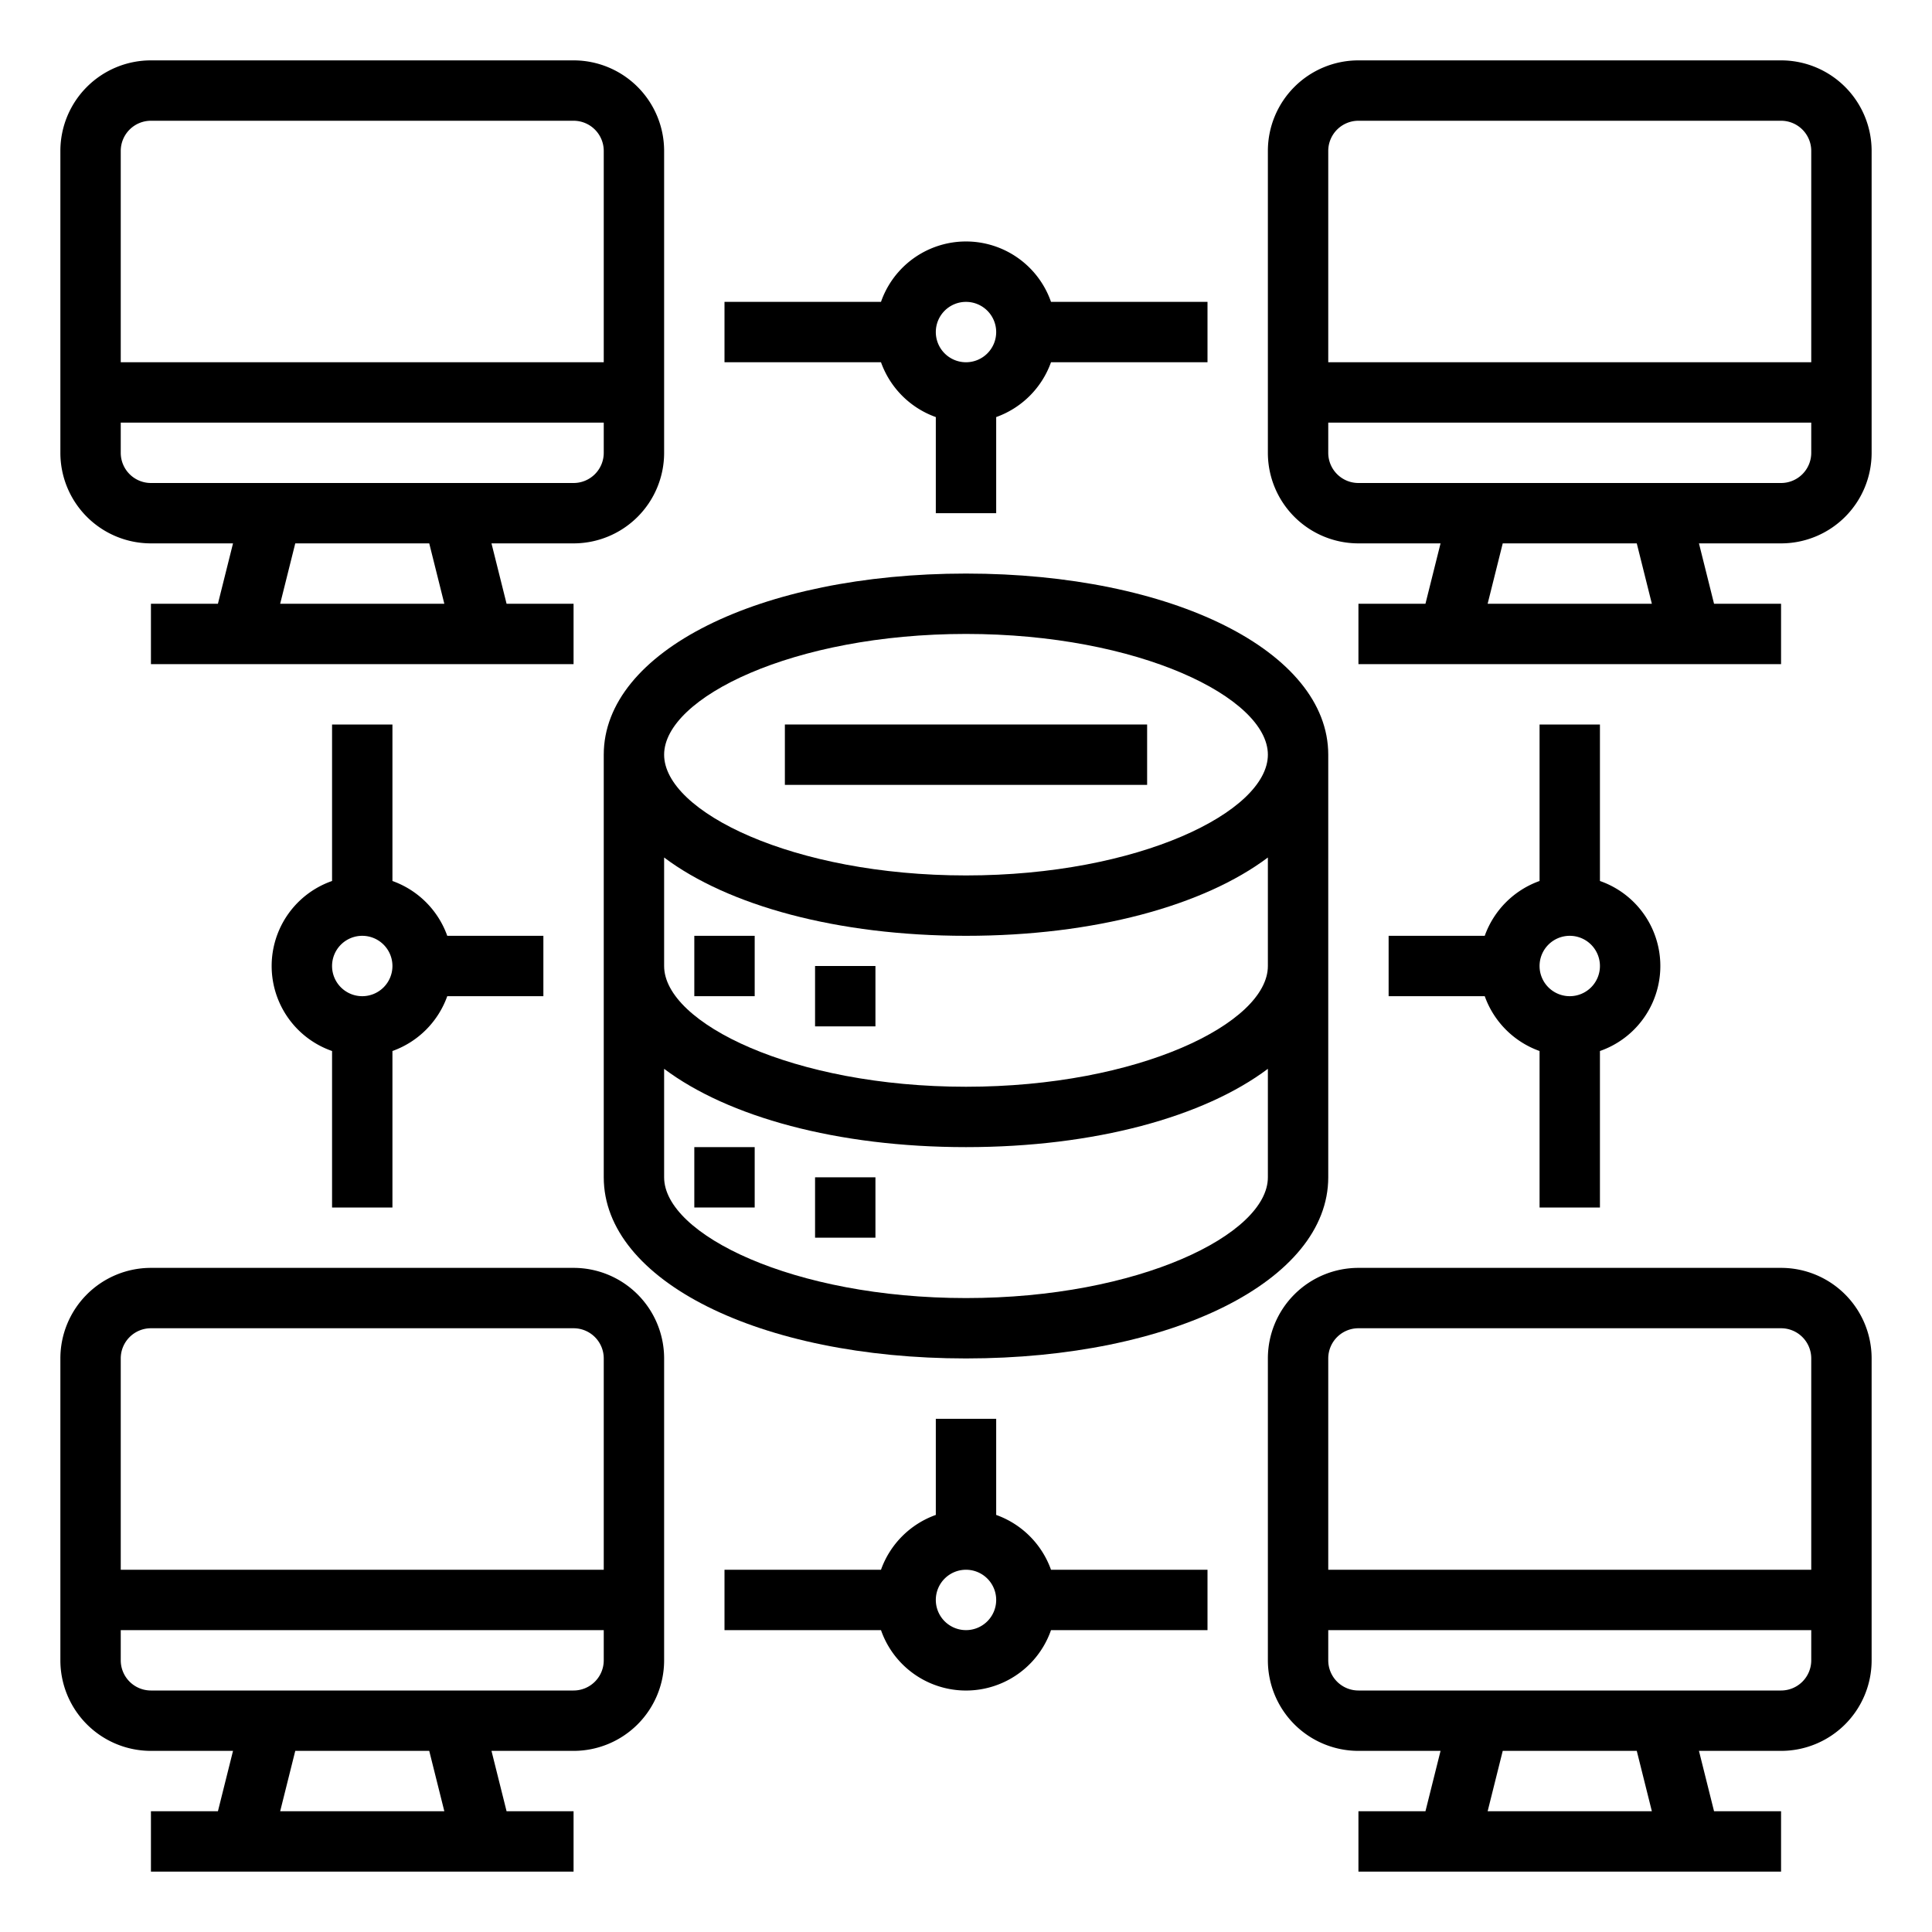 <svg xmlns="http://www.w3.org/2000/svg" viewBox="0 0 64 64" x="0px" y="0px"><g><path d="M59,42H45a3,3,0,0,0-3,3V55a3,3,0,0,0,3,3h2.72l-.5,2H45v2H59V60H56.78l-.5-2H59a3,3,0,0,0,3-3V45A3,3,0,0,0,59,42ZM45,44H59a1,1,0,0,1,1,1v7H44V45A1,1,0,0,1,45,44Zm9.72,16H49.28l.5-2h4.44ZM59,56H45a1,1,0,0,1-1-1V54H60v1A1,1,0,0,1,59,56Z"></path><path d="M59,2H45a3,3,0,0,0-3,3V15a3,3,0,0,0,3,3h2.72l-.5,2H45v2H59V20H56.78l-.5-2H59a3,3,0,0,0,3-3V5A3,3,0,0,0,59,2ZM45,4H59a1,1,0,0,1,1,1v7H44V5A1,1,0,0,1,45,4Zm9.72,16H49.28l.5-2h4.44ZM59,16H45a1,1,0,0,1-1-1V14H60v1A1,1,0,0,1,59,16Z"></path><path d="M19,42H5a3,3,0,0,0-3,3V55a3,3,0,0,0,3,3H7.719l-.5,2H5v2H19V60H16.781l-.5-2H19a3,3,0,0,0,3-3V45A3,3,0,0,0,19,42ZM5,44H19a1,1,0,0,1,1,1v7H4V45A1,1,0,0,1,5,44Zm9.719,16H9.281l.5-2h4.438ZM19,56H5a1,1,0,0,1-1-1V54H20v1A1,1,0,0,1,19,56Z"></path><path d="M5,18H7.719l-.5,2H5v2H19V20H16.781l-.5-2H19a3,3,0,0,0,3-3V5a3,3,0,0,0-3-3H5A3,3,0,0,0,2,5V15A3,3,0,0,0,5,18Zm9.719,2H9.281l.5-2h4.438ZM19,16H5a1,1,0,0,1-1-1V14H20v1A1,1,0,0,1,19,16ZM5,4H19a1,1,0,0,1,1,1v7H4V5A1,1,0,0,1,5,4Z"></path><path d="M31,13.816V17h2V13.816A3,3,0,0,0,34.816,12H40V10H34.816a2.982,2.982,0,0,0-5.632,0H24v2h5.184A3,3,0,0,0,31,13.816ZM32,10a1,1,0,1,1-1,1A1,1,0,0,1,32,10Z"></path><path d="M13,40V34.816A3,3,0,0,0,14.816,33H18V31H14.816A3,3,0,0,0,13,29.184V24H11v5.184a2.982,2.982,0,0,0,0,5.632V40Zm-1-9a1,1,0,1,1-1,1A1,1,0,0,1,12,31Z"></path><path d="M51,24v5.184A3,3,0,0,0,49.184,31H46v2h3.184A3,3,0,0,0,51,34.816V40h2V34.816a2.982,2.982,0,0,0,0-5.632V24Zm1,9a1,1,0,1,1,1-1A1,1,0,0,1,52,33Z"></path><path d="M33,50.184V47H31v3.184A3,3,0,0,0,29.184,52H24v2h5.184a2.982,2.982,0,0,0,5.632,0H40V52H34.816A3,3,0,0,0,33,50.184ZM32,54a1,1,0,1,1,1-1A1,1,0,0,1,32,54Z"></path><rect x="23" y="31" width="2" height="2"></rect><rect x="27" y="32" width="2" height="2"></rect><rect x="23" y="38" width="2" height="2"></rect><rect x="27" y="39" width="2" height="2"></rect><rect x="26" y="24" width="12" height="2"></rect><path d="M20,25V39c0,3.42,5.159,6,12,6s12-2.58,12-6V25c0-3.42-5.159-6-12-6S20,21.58,20,25ZM32,43c-5.724,0-10-2.112-10-4V35.406C24.114,36.994,27.729,38,32,38s7.886-1.006,10-2.594V39C42,40.888,37.724,43,32,43Zm0-7c-5.724,0-10-2.112-10-4V28.406C24.114,29.994,27.729,31,32,31s7.886-1.006,10-2.594V32C42,33.888,37.724,36,32,36ZM42,25c0,1.888-4.276,4-10,4s-10-2.112-10-4,4.276-4,10-4S42,23.112,42,25Z"></path></g></svg>